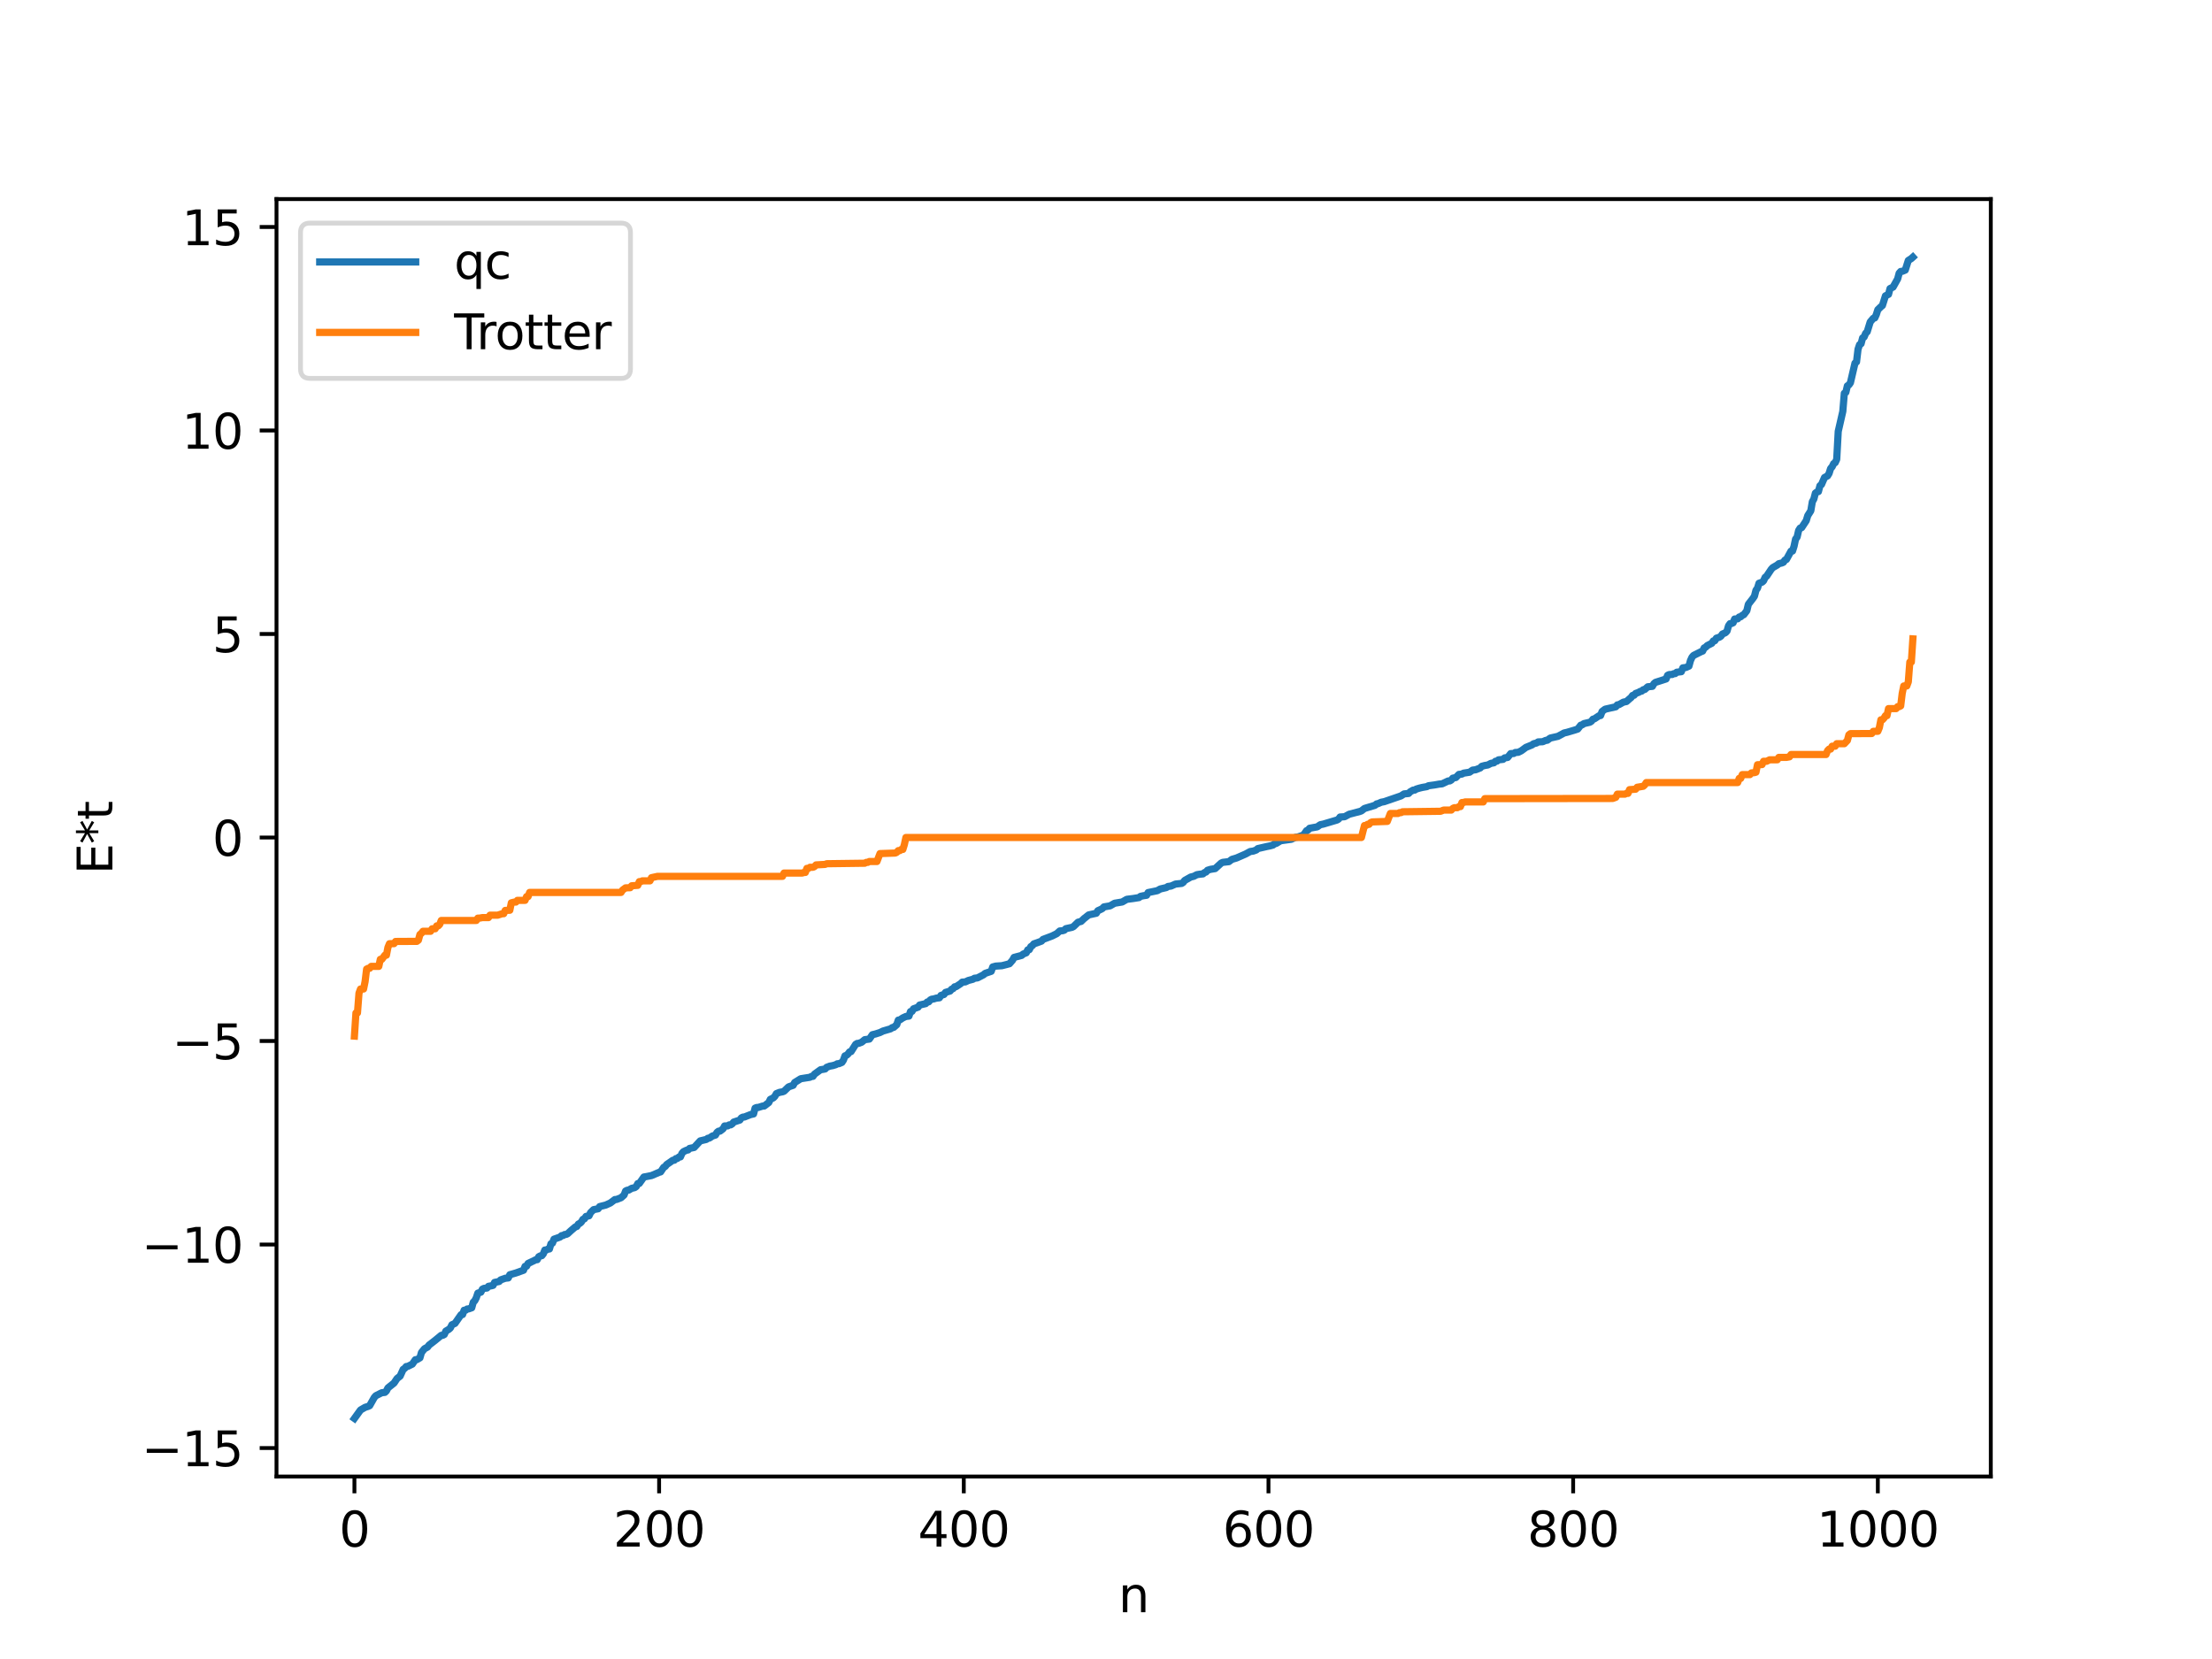 <?xml version="1.0" encoding="utf-8" standalone="no"?>
<!DOCTYPE svg PUBLIC "-//W3C//DTD SVG 1.1//EN"
  "http://www.w3.org/Graphics/SVG/1.1/DTD/svg11.dtd">
<svg xmlns:xlink="http://www.w3.org/1999/xlink" width="460.8pt" height="345.6pt" viewBox="0 0 460.8 345.6" xmlns="http://www.w3.org/2000/svg" version="1.1">
 <defs>
  <style type="text/css">*{stroke-linejoin: round; stroke-linecap: butt}</style>
 </defs>
 <g id="figure_1">
  <g id="patch_1">
   <path d="M 0 345.6 
L 460.8 345.6 
L 460.8 0 
L 0 0 
z
" style="fill: #ffffff"/>
  </g>
  <g id="axes_1">
   <g id="patch_2">
    <path d="M 57.6 307.584 
L 414.72 307.584 
L 414.72 41.472 
L 57.6 41.472 
z
" style="fill: #ffffff"/>
   </g>
   <g id="matplotlib.axis_1">
    <g id="xtick_1">
     <g id="line2d_1">
      <defs>
       <path id="m338ce7683d" d="M 0 0 
L 0 3.5 
" style="stroke: #000000; stroke-width: 0.8"/>
      </defs>
      <g>
       <use xlink:href="#m338ce7683d" x="73.833" y="307.584" style="stroke: #000000; stroke-width: 0.8"/>
      </g>
     </g>
     <g id="text_1">
      <!-- 0 -->
      <g transform="translate(70.651 322.182) scale(0.1 -0.1)">
       <defs>
        <path id="DejaVuSans-30" d="M 2034 4250 
Q 1547 4250 1301 3770 
Q 1056 3291 1056 2328 
Q 1056 1369 1301 889 
Q 1547 409 2034 409 
Q 2525 409 2770 889 
Q 3016 1369 3016 2328 
Q 3016 3291 2770 3770 
Q 2525 4250 2034 4250 
z
M 2034 4750 
Q 2819 4750 3233 4129 
Q 3647 3509 3647 2328 
Q 3647 1150 3233 529 
Q 2819 -91 2034 -91 
Q 1250 -91 836 529 
Q 422 1150 422 2328 
Q 422 3509 836 4129 
Q 1250 4750 2034 4750 
z
" transform="scale(0.016)"/>
       </defs>
       <use xlink:href="#DejaVuSans-30"/>
      </g>
     </g>
    </g>
    <g id="xtick_2">
     <g id="line2d_2">
      <g>
       <use xlink:href="#m338ce7683d" x="137.304" y="307.584" style="stroke: #000000; stroke-width: 0.8"/>
      </g>
     </g>
     <g id="text_2">
      <!-- 200 -->
      <g transform="translate(127.76 322.182) scale(0.1 -0.1)">
       <defs>
        <path id="DejaVuSans-32" d="M 1228 531 
L 3431 531 
L 3431 0 
L 469 0 
L 469 531 
Q 828 903 1448 1529 
Q 2069 2156 2228 2338 
Q 2531 2678 2651 2914 
Q 2772 3150 2772 3378 
Q 2772 3750 2511 3984 
Q 2250 4219 1831 4219 
Q 1534 4219 1204 4116 
Q 875 4013 500 3803 
L 500 4441 
Q 881 4594 1212 4672 
Q 1544 4750 1819 4750 
Q 2544 4750 2975 4387 
Q 3406 4025 3406 3419 
Q 3406 3131 3298 2873 
Q 3191 2616 2906 2266 
Q 2828 2175 2409 1742 
Q 1991 1309 1228 531 
z
" transform="scale(0.016)"/>
       </defs>
       <use xlink:href="#DejaVuSans-32"/>
       <use xlink:href="#DejaVuSans-30" x="63.623"/>
       <use xlink:href="#DejaVuSans-30" x="127.246"/>
      </g>
     </g>
    </g>
    <g id="xtick_3">
     <g id="line2d_3">
      <g>
       <use xlink:href="#m338ce7683d" x="200.775" y="307.584" style="stroke: #000000; stroke-width: 0.8"/>
      </g>
     </g>
     <g id="text_3">
      <!-- 400 -->
      <g transform="translate(191.231 322.182) scale(0.1 -0.1)">
       <defs>
        <path id="DejaVuSans-34" d="M 2419 4116 
L 825 1625 
L 2419 1625 
L 2419 4116 
z
M 2253 4666 
L 3047 4666 
L 3047 1625 
L 3713 1625 
L 3713 1100 
L 3047 1100 
L 3047 0 
L 2419 0 
L 2419 1100 
L 313 1100 
L 313 1709 
L 2253 4666 
z
" transform="scale(0.016)"/>
       </defs>
       <use xlink:href="#DejaVuSans-34"/>
       <use xlink:href="#DejaVuSans-30" x="63.623"/>
       <use xlink:href="#DejaVuSans-30" x="127.246"/>
      </g>
     </g>
    </g>
    <g id="xtick_4">
     <g id="line2d_4">
      <g>
       <use xlink:href="#m338ce7683d" x="264.246" y="307.584" style="stroke: #000000; stroke-width: 0.8"/>
      </g>
     </g>
     <g id="text_4">
      <!-- 600 -->
      <g transform="translate(254.702 322.182) scale(0.1 -0.1)">
       <defs>
        <path id="DejaVuSans-36" d="M 2113 2584 
Q 1688 2584 1439 2293 
Q 1191 2003 1191 1497 
Q 1191 994 1439 701 
Q 1688 409 2113 409 
Q 2538 409 2786 701 
Q 3034 994 3034 1497 
Q 3034 2003 2786 2293 
Q 2538 2584 2113 2584 
z
M 3366 4563 
L 3366 3988 
Q 3128 4100 2886 4159 
Q 2644 4219 2406 4219 
Q 1781 4219 1451 3797 
Q 1122 3375 1075 2522 
Q 1259 2794 1537 2939 
Q 1816 3084 2150 3084 
Q 2853 3084 3261 2657 
Q 3669 2231 3669 1497 
Q 3669 778 3244 343 
Q 2819 -91 2113 -91 
Q 1303 -91 875 529 
Q 447 1150 447 2328 
Q 447 3434 972 4092 
Q 1497 4750 2381 4750 
Q 2619 4750 2861 4703 
Q 3103 4656 3366 4563 
z
" transform="scale(0.016)"/>
       </defs>
       <use xlink:href="#DejaVuSans-36"/>
       <use xlink:href="#DejaVuSans-30" x="63.623"/>
       <use xlink:href="#DejaVuSans-30" x="127.246"/>
      </g>
     </g>
    </g>
    <g id="xtick_5">
     <g id="line2d_5">
      <g>
       <use xlink:href="#m338ce7683d" x="327.717" y="307.584" style="stroke: #000000; stroke-width: 0.8"/>
      </g>
     </g>
     <g id="text_5">
      <!-- 800 -->
      <g transform="translate(318.173 322.182) scale(0.1 -0.1)">
       <defs>
        <path id="DejaVuSans-38" d="M 2034 2216 
Q 1584 2216 1326 1975 
Q 1069 1734 1069 1313 
Q 1069 891 1326 650 
Q 1584 409 2034 409 
Q 2484 409 2743 651 
Q 3003 894 3003 1313 
Q 3003 1734 2745 1975 
Q 2488 2216 2034 2216 
z
M 1403 2484 
Q 997 2584 770 2862 
Q 544 3141 544 3541 
Q 544 4100 942 4425 
Q 1341 4750 2034 4750 
Q 2731 4750 3128 4425 
Q 3525 4100 3525 3541 
Q 3525 3141 3298 2862 
Q 3072 2584 2669 2484 
Q 3125 2378 3379 2068 
Q 3634 1759 3634 1313 
Q 3634 634 3220 271 
Q 2806 -91 2034 -91 
Q 1263 -91 848 271 
Q 434 634 434 1313 
Q 434 1759 690 2068 
Q 947 2378 1403 2484 
z
M 1172 3481 
Q 1172 3119 1398 2916 
Q 1625 2713 2034 2713 
Q 2441 2713 2670 2916 
Q 2900 3119 2900 3481 
Q 2900 3844 2670 4047 
Q 2441 4250 2034 4250 
Q 1625 4250 1398 4047 
Q 1172 3844 1172 3481 
z
" transform="scale(0.016)"/>
       </defs>
       <use xlink:href="#DejaVuSans-38"/>
       <use xlink:href="#DejaVuSans-30" x="63.623"/>
       <use xlink:href="#DejaVuSans-30" x="127.246"/>
      </g>
     </g>
    </g>
    <g id="xtick_6">
     <g id="line2d_6">
      <g>
       <use xlink:href="#m338ce7683d" x="391.188" y="307.584" style="stroke: #000000; stroke-width: 0.8"/>
      </g>
     </g>
     <g id="text_6">
      <!-- 1000 -->
      <g transform="translate(378.463 322.182) scale(0.1 -0.1)">
       <defs>
        <path id="DejaVuSans-31" d="M 794 531 
L 1825 531 
L 1825 4091 
L 703 3866 
L 703 4441 
L 1819 4666 
L 2450 4666 
L 2450 531 
L 3481 531 
L 3481 0 
L 794 0 
L 794 531 
z
" transform="scale(0.016)"/>
       </defs>
       <use xlink:href="#DejaVuSans-31"/>
       <use xlink:href="#DejaVuSans-30" x="63.623"/>
       <use xlink:href="#DejaVuSans-30" x="127.246"/>
       <use xlink:href="#DejaVuSans-30" x="190.869"/>
      </g>
     </g>
    </g>
    <g id="text_7">
     <!-- n -->
     <g transform="translate(232.991 335.861) scale(0.1 -0.1)">
      <defs>
       <path id="DejaVuSans-6e" d="M 3513 2113 
L 3513 0 
L 2938 0 
L 2938 2094 
Q 2938 2591 2744 2837 
Q 2550 3084 2163 3084 
Q 1697 3084 1428 2787 
Q 1159 2491 1159 1978 
L 1159 0 
L 581 0 
L 581 3500 
L 1159 3500 
L 1159 2956 
Q 1366 3272 1645 3428 
Q 1925 3584 2291 3584 
Q 2894 3584 3203 3211 
Q 3513 2838 3513 2113 
z
" transform="scale(0.016)"/>
      </defs>
      <use xlink:href="#DejaVuSans-6e"/>
     </g>
    </g>
   </g>
   <g id="matplotlib.axis_2">
    <g id="ytick_1">
     <g id="line2d_7">
      <defs>
       <path id="m2d8c3ec52f" d="M 0 0 
L -3.5 0 
" style="stroke: #000000; stroke-width: 0.8"/>
      </defs>
      <g>
       <use xlink:href="#m2d8c3ec52f" x="57.6" y="301.647" style="stroke: #000000; stroke-width: 0.8"/>
      </g>
     </g>
     <g id="text_8">
      <!-- −15 -->
      <g transform="translate(29.495 305.446) scale(0.1 -0.1)">
       <defs>
        <path id="DejaVuSans-2212" d="M 678 2272 
L 4684 2272 
L 4684 1741 
L 678 1741 
L 678 2272 
z
" transform="scale(0.016)"/>
        <path id="DejaVuSans-35" d="M 691 4666 
L 3169 4666 
L 3169 4134 
L 1269 4134 
L 1269 2991 
Q 1406 3038 1543 3061 
Q 1681 3084 1819 3084 
Q 2600 3084 3056 2656 
Q 3513 2228 3513 1497 
Q 3513 744 3044 326 
Q 2575 -91 1722 -91 
Q 1428 -91 1123 -41 
Q 819 9 494 109 
L 494 744 
Q 775 591 1075 516 
Q 1375 441 1709 441 
Q 2250 441 2565 725 
Q 2881 1009 2881 1497 
Q 2881 1984 2565 2268 
Q 2250 2553 1709 2553 
Q 1456 2553 1204 2497 
Q 953 2441 691 2322 
L 691 4666 
z
" transform="scale(0.016)"/>
       </defs>
       <use xlink:href="#DejaVuSans-2212"/>
       <use xlink:href="#DejaVuSans-31" x="83.789"/>
       <use xlink:href="#DejaVuSans-35" x="147.412"/>
      </g>
     </g>
    </g>
    <g id="ytick_2">
     <g id="line2d_8">
      <g>
       <use xlink:href="#m2d8c3ec52f" x="57.6" y="259.253" style="stroke: #000000; stroke-width: 0.8"/>
      </g>
     </g>
     <g id="text_9">
      <!-- −10 -->
      <g transform="translate(29.495 263.052) scale(0.1 -0.1)">
       <use xlink:href="#DejaVuSans-2212"/>
       <use xlink:href="#DejaVuSans-31" x="83.789"/>
       <use xlink:href="#DejaVuSans-30" x="147.412"/>
      </g>
     </g>
    </g>
    <g id="ytick_3">
     <g id="line2d_9">
      <g>
       <use xlink:href="#m2d8c3ec52f" x="57.6" y="216.859" style="stroke: #000000; stroke-width: 0.8"/>
      </g>
     </g>
     <g id="text_10">
      <!-- −5 -->
      <g transform="translate(35.858 220.658) scale(0.1 -0.1)">
       <use xlink:href="#DejaVuSans-2212"/>
       <use xlink:href="#DejaVuSans-35" x="83.789"/>
      </g>
     </g>
    </g>
    <g id="ytick_4">
     <g id="line2d_10">
      <g>
       <use xlink:href="#m2d8c3ec52f" x="57.6" y="174.466" style="stroke: #000000; stroke-width: 0.8"/>
      </g>
     </g>
     <g id="text_11">
      <!-- 0 -->
      <g transform="translate(44.237 178.265) scale(0.1 -0.1)">
       <use xlink:href="#DejaVuSans-30"/>
      </g>
     </g>
    </g>
    <g id="ytick_5">
     <g id="line2d_11">
      <g>
       <use xlink:href="#m2d8c3ec52f" x="57.6" y="132.072" style="stroke: #000000; stroke-width: 0.8"/>
      </g>
     </g>
     <g id="text_12">
      <!-- 5 -->
      <g transform="translate(44.237 135.871) scale(0.1 -0.1)">
       <use xlink:href="#DejaVuSans-35"/>
      </g>
     </g>
    </g>
    <g id="ytick_6">
     <g id="line2d_12">
      <g>
       <use xlink:href="#m2d8c3ec52f" x="57.6" y="89.678" style="stroke: #000000; stroke-width: 0.8"/>
      </g>
     </g>
     <g id="text_13">
      <!-- 10 -->
      <g transform="translate(37.875 93.477) scale(0.1 -0.1)">
       <use xlink:href="#DejaVuSans-31"/>
       <use xlink:href="#DejaVuSans-30" x="63.623"/>
      </g>
     </g>
    </g>
    <g id="ytick_7">
     <g id="line2d_13">
      <g>
       <use xlink:href="#m2d8c3ec52f" x="57.6" y="47.284" style="stroke: #000000; stroke-width: 0.8"/>
      </g>
     </g>
     <g id="text_14">
      <!-- 15 -->
      <g transform="translate(37.875 51.084) scale(0.1 -0.1)">
       <use xlink:href="#DejaVuSans-31"/>
       <use xlink:href="#DejaVuSans-35" x="63.623"/>
      </g>
     </g>
    </g>
    <g id="text_15">
     <!-- E*t -->
     <g transform="translate(23.416 182.148) rotate(-90) scale(0.1 -0.1)">
      <defs>
       <path id="DejaVuSans-45" d="M 628 4666 
L 3578 4666 
L 3578 4134 
L 1259 4134 
L 1259 2753 
L 3481 2753 
L 3481 2222 
L 1259 2222 
L 1259 531 
L 3634 531 
L 3634 0 
L 628 0 
L 628 4666 
z
" transform="scale(0.016)"/>
       <path id="DejaVuSans-2a" d="M 3009 3897 
L 1888 3291 
L 3009 2681 
L 2828 2375 
L 1778 3009 
L 1778 1831 
L 1422 1831 
L 1422 3009 
L 372 2375 
L 191 2681 
L 1313 3291 
L 191 3897 
L 372 4206 
L 1422 3572 
L 1422 4750 
L 1778 4750 
L 1778 3572 
L 2828 4206 
L 3009 3897 
z
" transform="scale(0.016)"/>
       <path id="DejaVuSans-74" d="M 1172 4494 
L 1172 3500 
L 2356 3500 
L 2356 3053 
L 1172 3053 
L 1172 1153 
Q 1172 725 1289 603 
Q 1406 481 1766 481 
L 2356 481 
L 2356 0 
L 1766 0 
Q 1100 0 847 248 
Q 594 497 594 1153 
L 594 3053 
L 172 3053 
L 172 3500 
L 594 3500 
L 594 4494 
L 1172 4494 
z
" transform="scale(0.016)"/>
      </defs>
      <use xlink:href="#DejaVuSans-45"/>
      <use xlink:href="#DejaVuSans-2a" x="63.184"/>
      <use xlink:href="#DejaVuSans-74" x="113.184"/>
     </g>
    </g>
   </g>
   <g id="line2d_14">
    <path d="M 73.833 295.488 
L 75.102 293.728 
L 76.054 293.175 
L 76.689 292.975 
L 77.006 292.825 
L 77.958 291.143 
L 78.276 290.766 
L 79.228 290.282 
L 79.545 290.129 
L 80.18 290.058 
L 80.497 289.757 
L 80.815 289.13 
L 82.084 288.112 
L 82.719 287.163 
L 83.353 286.668 
L 83.988 285.262 
L 84.305 285.057 
L 84.623 284.674 
L 84.94 284.642 
L 85.892 284.172 
L 86.527 283.252 
L 86.844 283.23 
L 87.479 282.864 
L 87.796 281.747 
L 88.431 280.965 
L 89.066 280.626 
L 89.383 280.2 
L 90.018 279.714 
L 90.653 279.22 
L 91.922 278.174 
L 92.239 278.169 
L 92.557 278 
L 92.874 277.298 
L 93.509 276.917 
L 93.826 276.628 
L 94.143 275.976 
L 94.778 275.693 
L 96.048 273.874 
L 96.365 273.845 
L 96.682 272.945 
L 97 272.94 
L 97.317 272.695 
L 97.634 272.66 
L 98.269 272.439 
L 98.586 271.289 
L 98.904 270.965 
L 99.221 270.353 
L 99.539 269.385 
L 100.173 269.184 
L 100.491 268.558 
L 100.808 268.393 
L 101.443 268.317 
L 101.76 267.963 
L 102.395 267.846 
L 102.712 267.762 
L 103.029 267.152 
L 103.981 266.958 
L 104.299 266.625 
L 105.251 266.284 
L 105.886 266.214 
L 106.203 265.549 
L 107.472 265.183 
L 109.059 264.615 
L 109.377 263.805 
L 109.694 263.776 
L 110.011 263.196 
L 111.281 262.599 
L 111.598 262.427 
L 111.915 262.413 
L 112.233 261.802 
L 112.55 261.625 
L 112.867 261.585 
L 113.185 261.192 
L 113.502 260.404 
L 113.82 260.396 
L 114.137 260.204 
L 114.454 260.184 
L 114.772 259.105 
L 115.089 258.964 
L 115.406 258.143 
L 116.676 257.699 
L 116.993 257.403 
L 117.31 257.372 
L 117.628 257.171 
L 117.945 257.154 
L 118.262 256.991 
L 118.897 256.401 
L 119.849 255.584 
L 120.167 255.495 
L 120.484 254.994 
L 120.801 254.839 
L 121.119 254.549 
L 121.436 254.004 
L 121.753 253.904 
L 122.071 253.404 
L 122.705 253.272 
L 123.023 252.613 
L 123.658 251.99 
L 124.61 251.808 
L 124.927 251.351 
L 126.196 251.032 
L 127.148 250.599 
L 128.1 249.885 
L 128.418 249.878 
L 129.37 249.512 
L 130.005 248.942 
L 130.322 248.116 
L 130.639 247.951 
L 130.957 247.923 
L 131.591 247.552 
L 132.226 247.404 
L 132.543 247.171 
L 132.861 246.563 
L 133.178 246.535 
L 134.13 245.194 
L 135.717 244.892 
L 137.304 244.214 
L 137.621 244.125 
L 138.256 243.18 
L 138.573 243.004 
L 138.891 242.589 
L 139.525 242.157 
L 140.16 241.709 
L 140.477 241.691 
L 140.795 241.361 
L 141.112 241.321 
L 141.429 241.033 
L 141.747 241.002 
L 142.064 240.269 
L 142.381 239.913 
L 143.016 239.611 
L 143.334 239.558 
L 143.651 239.236 
L 144.603 239.038 
L 145.872 237.668 
L 147.142 237.365 
L 147.459 237.128 
L 147.777 237.08 
L 148.411 236.652 
L 149.046 236.454 
L 149.363 235.896 
L 149.681 235.654 
L 149.998 235.628 
L 150.633 235.146 
L 150.95 234.556 
L 151.585 234.545 
L 151.902 234.335 
L 152.22 234.325 
L 152.537 234.114 
L 152.854 233.74 
L 154.124 233.329 
L 154.441 232.881 
L 154.758 232.711 
L 155.076 232.692 
L 156.345 232.192 
L 156.98 232.052 
L 157.297 230.848 
L 157.615 230.714 
L 157.932 230.711 
L 158.884 230.411 
L 159.201 230.406 
L 160.153 229.678 
L 160.471 229.019 
L 161.105 228.703 
L 161.423 228.374 
L 161.74 227.818 
L 162.375 227.561 
L 163.01 227.444 
L 163.327 227.33 
L 164.279 226.412 
L 165.231 226.088 
L 165.548 225.503 
L 166.818 224.716 
L 168.722 224.417 
L 169.039 224.235 
L 169.357 224.225 
L 169.674 223.762 
L 170.943 222.844 
L 171.578 222.744 
L 171.896 222.681 
L 172.213 222.34 
L 172.848 222.1 
L 173.482 221.985 
L 174.117 221.791 
L 174.434 221.601 
L 174.752 221.591 
L 175.386 221.322 
L 175.704 220.838 
L 176.021 219.954 
L 176.339 219.842 
L 176.656 219.562 
L 176.973 219.133 
L 177.291 219.064 
L 178.243 217.568 
L 178.56 217.37 
L 178.877 217.349 
L 179.512 217.107 
L 180.147 216.583 
L 181.099 216.457 
L 181.734 215.548 
L 182.368 215.398 
L 183.32 215.092 
L 183.955 214.781 
L 185.542 214.316 
L 185.859 214.074 
L 186.177 214.019 
L 186.811 213.46 
L 187.129 212.513 
L 187.446 212.466 
L 188.081 212.042 
L 188.715 211.749 
L 189.35 211.669 
L 189.667 210.731 
L 189.985 210.694 
L 190.302 210.152 
L 191.254 209.814 
L 191.572 209.368 
L 192.841 209.074 
L 193.158 208.743 
L 193.476 208.695 
L 193.793 208.308 
L 194.11 208.141 
L 194.428 208.117 
L 195.062 207.928 
L 195.697 207.86 
L 196.015 207.367 
L 196.649 207.169 
L 196.967 206.735 
L 197.919 206.451 
L 198.236 206.074 
L 198.553 205.944 
L 198.871 205.569 
L 199.188 205.525 
L 200.14 204.897 
L 200.458 204.591 
L 201.092 204.552 
L 201.727 204.249 
L 202.679 203.997 
L 202.996 203.789 
L 203.631 203.713 
L 204.9 203.057 
L 205.218 202.774 
L 206.487 202.343 
L 206.805 201.43 
L 207.439 201.257 
L 208.709 201.174 
L 209.661 200.933 
L 210.296 200.758 
L 210.93 200.026 
L 211.248 199.444 
L 212.834 199.026 
L 213.152 198.742 
L 213.786 198.489 
L 214.104 197.872 
L 214.421 197.832 
L 214.739 197.2 
L 215.056 196.993 
L 215.373 196.621 
L 216.008 196.408 
L 216.96 196.056 
L 217.277 195.696 
L 219.181 194.979 
L 220.134 194.504 
L 220.768 193.94 
L 221.403 193.873 
L 221.72 193.769 
L 222.038 193.459 
L 223.307 193.183 
L 223.624 193.028 
L 224.577 192.111 
L 225.211 191.948 
L 225.846 191.342 
L 226.798 190.593 
L 228.385 190.244 
L 228.702 189.718 
L 229.337 189.433 
L 229.654 189.257 
L 229.972 188.922 
L 231.241 188.708 
L 232.193 188.162 
L 233.78 187.897 
L 234.732 187.344 
L 236.001 187.186 
L 237.271 186.985 
L 237.588 186.728 
L 238.223 186.591 
L 238.858 186.497 
L 239.175 185.938 
L 241.079 185.546 
L 241.714 185.188 
L 242.983 184.895 
L 243.3 184.67 
L 243.935 184.582 
L 244.887 184.163 
L 246.157 184.031 
L 246.474 183.835 
L 246.791 183.416 
L 248.061 182.699 
L 248.696 182.544 
L 249.33 182.212 
L 249.965 182.112 
L 250.6 182.048 
L 250.917 181.77 
L 251.234 181.663 
L 251.552 181.292 
L 252.186 181.096 
L 253.139 180.945 
L 254.408 179.787 
L 254.725 179.642 
L 255.995 179.497 
L 256.629 179.022 
L 257.581 178.74 
L 259.486 177.908 
L 260.438 177.387 
L 261.072 177.298 
L 261.707 177.069 
L 262.024 176.776 
L 263.929 176.338 
L 264.563 176.213 
L 265.198 176.038 
L 265.515 175.763 
L 265.833 175.716 
L 266.785 175.141 
L 269.006 174.834 
L 269.958 174.4 
L 270.276 174.39 
L 271.545 173.962 
L 272.18 173.047 
L 272.497 172.909 
L 272.815 172.543 
L 273.449 172.424 
L 274.401 172.251 
L 275.036 171.803 
L 275.671 171.672 
L 278.527 170.823 
L 278.844 170.633 
L 279.162 170.201 
L 280.114 170.136 
L 281.066 169.62 
L 283.287 169.038 
L 283.605 168.926 
L 284.239 168.423 
L 286.461 167.748 
L 286.778 167.469 
L 287.096 167.405 
L 287.73 167.119 
L 288.365 166.999 
L 291.856 165.798 
L 292.491 165.386 
L 293.443 165.291 
L 293.76 164.952 
L 294.395 164.591 
L 294.712 164.589 
L 295.029 164.382 
L 295.664 164.189 
L 296.299 164.033 
L 297.251 163.869 
L 297.568 163.686 
L 298.838 163.514 
L 299.79 163.344 
L 300.424 163.284 
L 301.694 162.683 
L 302.011 162.68 
L 302.329 162.501 
L 302.646 162.107 
L 303.281 161.974 
L 303.915 161.325 
L 304.55 161.257 
L 304.867 161.065 
L 306.137 160.866 
L 306.772 160.428 
L 307.406 160.355 
L 308.358 159.981 
L 308.676 159.636 
L 309.31 159.465 
L 309.945 159.359 
L 310.58 159.024 
L 311.215 158.903 
L 311.532 158.586 
L 311.849 158.558 
L 312.167 158.291 
L 313.119 158.185 
L 313.436 157.885 
L 314.071 157.789 
L 314.705 156.991 
L 315.34 156.962 
L 315.658 156.758 
L 316.292 156.715 
L 316.927 156.398 
L 317.879 155.693 
L 319.148 155.178 
L 319.466 154.935 
L 320.1 154.779 
L 320.418 154.555 
L 321.37 154.515 
L 322.005 154.239 
L 322.322 154.207 
L 322.957 153.751 
L 324.543 153.393 
L 325.496 152.882 
L 325.813 152.698 
L 326.448 152.553 
L 328.034 152.084 
L 328.669 151.876 
L 329.304 151.069 
L 329.621 150.989 
L 329.939 150.745 
L 331.208 150.451 
L 331.525 150.239 
L 331.843 149.822 
L 332.16 149.74 
L 333.112 149.101 
L 333.429 149.06 
L 333.747 148.209 
L 334.381 147.735 
L 336.603 147.237 
L 336.92 146.842 
L 337.238 146.799 
L 338.19 146.267 
L 338.824 146.14 
L 339.459 145.576 
L 339.777 145.319 
L 340.094 144.875 
L 340.411 144.832 
L 340.729 144.459 
L 341.363 144.231 
L 341.681 144.03 
L 341.998 143.971 
L 342.315 143.684 
L 342.633 143.631 
L 343.267 143.069 
L 344.22 142.978 
L 344.537 142.425 
L 344.854 142.151 
L 345.806 141.851 
L 347.076 141.437 
L 347.393 140.682 
L 347.71 140.524 
L 348.345 140.506 
L 348.662 140.338 
L 348.98 140.318 
L 349.297 140.038 
L 350.249 139.925 
L 350.567 139.127 
L 351.201 139.05 
L 351.836 138.771 
L 352.153 137.611 
L 352.471 136.922 
L 352.788 136.547 
L 354.375 135.753 
L 354.692 135.635 
L 355.01 134.976 
L 355.327 134.824 
L 355.644 134.491 
L 356.596 134.008 
L 356.914 133.516 
L 357.231 133.472 
L 357.548 132.948 
L 358.183 132.74 
L 358.5 132.531 
L 358.818 132.081 
L 359.453 131.8 
L 359.77 131.46 
L 360.087 130.359 
L 360.405 129.917 
L 360.722 129.889 
L 361.039 129.731 
L 361.357 128.952 
L 361.991 128.911 
L 362.309 128.533 
L 362.626 128.482 
L 362.943 128.186 
L 363.261 128.053 
L 363.896 127.228 
L 364.213 125.888 
L 365.165 124.662 
L 365.482 124.197 
L 365.8 122.96 
L 366.117 122.533 
L 366.434 121.5 
L 367.069 121.282 
L 367.386 120.993 
L 367.704 120.273 
L 368.021 120.031 
L 368.973 118.605 
L 369.291 118.251 
L 370.243 117.701 
L 370.56 117.429 
L 371.195 117.275 
L 371.512 117.136 
L 371.829 116.683 
L 372.147 116.542 
L 373.099 114.806 
L 373.416 114.788 
L 373.734 113.788 
L 374.051 112.299 
L 374.368 111.893 
L 374.686 110.506 
L 375.003 110.011 
L 375.32 109.914 
L 376.272 108.465 
L 376.59 107.41 
L 377.224 106.413 
L 377.542 104.515 
L 377.859 103.954 
L 378.177 102.726 
L 378.494 102.485 
L 378.811 102.408 
L 379.129 101.18 
L 379.446 100.939 
L 380.081 99.475 
L 380.715 99.137 
L 381.033 98.609 
L 381.35 97.591 
L 381.667 97.241 
L 381.985 96.58 
L 382.302 96.382 
L 382.62 95.696 
L 382.937 89.863 
L 383.889 85.707 
L 384.206 81.929 
L 384.524 81.731 
L 384.841 80.383 
L 385.158 80.185 
L 385.476 79.735 
L 386.428 75.645 
L 386.745 75.402 
L 387.062 72.749 
L 387.38 71.8 
L 387.697 71.602 
L 388.015 70.394 
L 388.332 70.196 
L 388.649 69.432 
L 388.967 69.123 
L 389.601 67.066 
L 390.236 66.312 
L 390.553 66.227 
L 390.871 65.523 
L 391.188 64.524 
L 391.823 63.903 
L 392.14 63.641 
L 392.775 61.629 
L 393.41 61.319 
L 393.727 60.113 
L 394.362 59.804 
L 395.314 58.098 
L 395.631 56.908 
L 395.948 56.552 
L 396.266 56.527 
L 396.9 56.263 
L 397.535 54.265 
L 398.17 53.857 
L 398.487 53.568 
L 398.487 53.568 
" clip-path="url(#p17e00a48d7)" style="fill: none; stroke: #1f77b4; stroke-width: 1.5; stroke-linecap: square"/>
   </g>
   <g id="line2d_15">
    <path d="M 73.833 215.842 
L 74.15 211.014 
L 74.467 211.014 
L 74.785 206.887 
L 75.102 206.029 
L 75.737 206.029 
L 76.054 204.485 
L 76.372 201.878 
L 76.689 201.718 
L 77.006 201.718 
L 77.324 201.315 
L 78.91 201.315 
L 79.228 199.844 
L 79.545 199.844 
L 80.18 198.983 
L 80.497 198.983 
L 80.815 197.357 
L 81.132 196.591 
L 82.084 196.578 
L 82.401 196.125 
L 86.844 196.099 
L 87.162 195.851 
L 87.479 194.673 
L 87.796 194.413 
L 88.114 194.005 
L 89.7 194.005 
L 90.018 193.483 
L 90.653 193.483 
L 90.97 192.878 
L 91.287 192.878 
L 91.605 192.562 
L 91.922 191.751 
L 99.221 191.751 
L 99.539 191.268 
L 99.856 191.268 
L 100.491 191.153 
L 101.76 191.153 
L 102.077 190.652 
L 103.664 190.652 
L 104.616 190.344 
L 104.934 190.344 
L 105.251 189.657 
L 106.203 189.622 
L 106.52 188.071 
L 107.155 187.918 
L 107.472 187.918 
L 107.79 187.561 
L 109.377 187.561 
L 109.694 186.777 
L 110.011 186.777 
L 110.329 185.911 
L 129.37 185.911 
L 129.687 185.419 
L 130.322 184.956 
L 131.274 184.927 
L 131.591 184.524 
L 132.861 184.433 
L 133.178 183.658 
L 133.496 183.658 
L 133.813 183.495 
L 135.4 183.495 
L 135.717 182.835 
L 136.986 182.559 
L 163.01 182.559 
L 163.327 181.873 
L 167.135 181.873 
L 167.453 181.748 
L 167.77 181.748 
L 168.087 180.899 
L 168.405 180.899 
L 168.722 180.673 
L 169.357 180.673 
L 169.674 180.526 
L 169.991 180.176 
L 171.896 180.07 
L 172.213 179.929 
L 180.147 179.825 
L 180.464 179.644 
L 180.781 179.644 
L 181.099 179.467 
L 182.686 179.467 
L 183.32 177.818 
L 186.494 177.707 
L 186.811 177.563 
L 187.129 177.2 
L 187.446 177.2 
L 187.763 176.954 
L 188.081 176.954 
L 188.398 175.928 
L 188.715 174.466 
L 283.605 174.466 
L 284.239 171.977 
L 284.557 171.977 
L 284.874 171.731 
L 285.191 171.731 
L 285.509 171.368 
L 285.826 171.224 
L 289 171.113 
L 289.634 169.464 
L 291.221 169.464 
L 291.539 169.287 
L 291.856 169.287 
L 292.173 169.106 
L 300.107 169.002 
L 300.742 168.755 
L 302.329 168.755 
L 302.646 168.405 
L 302.963 168.259 
L 303.598 168.259 
L 303.915 168.032 
L 304.233 168.032 
L 304.55 167.183 
L 304.867 167.183 
L 305.185 167.058 
L 308.993 167.058 
L 309.31 166.372 
L 335.968 166.335 
L 336.603 166.096 
L 336.92 165.436 
L 338.507 165.436 
L 338.824 165.273 
L 339.142 165.273 
L 339.459 164.498 
L 340.729 164.407 
L 341.046 164.004 
L 342.315 163.795 
L 342.633 163.512 
L 342.95 163.02 
L 361.991 163.02 
L 362.309 162.154 
L 362.626 162.154 
L 362.943 161.37 
L 364.53 161.37 
L 364.848 161.013 
L 365.482 160.952 
L 365.8 160.86 
L 366.117 159.309 
L 367.069 159.274 
L 367.386 158.587 
L 368.021 158.587 
L 368.656 158.279 
L 370.243 158.279 
L 370.56 157.778 
L 372.147 157.778 
L 372.781 157.663 
L 373.099 157.18 
L 380.398 157.18 
L 380.715 156.369 
L 381.033 156.053 
L 381.35 156.053 
L 381.667 155.448 
L 382.302 155.448 
L 382.62 154.926 
L 384.206 154.926 
L 384.841 154.258 
L 385.158 153.08 
L 385.476 152.832 
L 389.919 152.806 
L 390.236 152.353 
L 391.188 152.34 
L 391.505 151.574 
L 391.823 149.948 
L 392.14 149.948 
L 392.458 149.619 
L 392.775 149.087 
L 393.092 149.087 
L 393.41 147.616 
L 394.996 147.616 
L 395.314 147.213 
L 395.631 147.213 
L 395.948 147.053 
L 396.266 144.446 
L 396.583 142.902 
L 397.218 142.902 
L 397.535 142.044 
L 397.853 137.917 
L 398.17 137.917 
L 398.487 133.089 
L 398.487 133.089 
" clip-path="url(#p17e00a48d7)" style="fill: none; stroke: #ff7f0e; stroke-width: 1.5; stroke-linecap: square"/>
   </g>
   <g id="patch_3">
    <path d="M 57.6 307.584 
L 57.6 41.472 
" style="fill: none; stroke: #000000; stroke-width: 0.8; stroke-linejoin: miter; stroke-linecap: square"/>
   </g>
   <g id="patch_4">
    <path d="M 414.72 307.584 
L 414.72 41.472 
" style="fill: none; stroke: #000000; stroke-width: 0.8; stroke-linejoin: miter; stroke-linecap: square"/>
   </g>
   <g id="patch_5">
    <path d="M 57.6 307.584 
L 414.72 307.584 
" style="fill: none; stroke: #000000; stroke-width: 0.8; stroke-linejoin: miter; stroke-linecap: square"/>
   </g>
   <g id="patch_6">
    <path d="M 57.6 41.472 
L 414.72 41.472 
" style="fill: none; stroke: #000000; stroke-width: 0.8; stroke-linejoin: miter; stroke-linecap: square"/>
   </g>
   <g id="legend_1">
    <g id="patch_7">
     <path d="M 64.6 78.828 
L 129.342 78.828 
Q 131.342 78.828 131.342 76.828 
L 131.342 48.472 
Q 131.342 46.472 129.342 46.472 
L 64.6 46.472 
Q 62.6 46.472 62.6 48.472 
L 62.6 76.828 
Q 62.6 78.828 64.6 78.828 
z
" style="fill: #ffffff; opacity: 0.8; stroke: #cccccc; stroke-linejoin: miter"/>
    </g>
    <g id="line2d_16">
     <path d="M 66.6 54.57 
L 76.6 54.57 
L 86.6 54.57 
" style="fill: none; stroke: #1f77b4; stroke-width: 1.5; stroke-linecap: square"/>
    </g>
    <g id="text_16">
     <!-- qc -->
     <g transform="translate(94.6 58.07) scale(0.1 -0.1)">
      <defs>
       <path id="DejaVuSans-71" d="M 947 1747 
Q 947 1113 1208 752 
Q 1469 391 1925 391 
Q 2381 391 2643 752 
Q 2906 1113 2906 1747 
Q 2906 2381 2643 2742 
Q 2381 3103 1925 3103 
Q 1469 3103 1208 2742 
Q 947 2381 947 1747 
z
M 2906 525 
Q 2725 213 2448 61 
Q 2172 -91 1784 -91 
Q 1150 -91 751 415 
Q 353 922 353 1747 
Q 353 2572 751 3078 
Q 1150 3584 1784 3584 
Q 2172 3584 2448 3432 
Q 2725 3281 2906 2969 
L 2906 3500 
L 3481 3500 
L 3481 -1331 
L 2906 -1331 
L 2906 525 
z
" transform="scale(0.016)"/>
       <path id="DejaVuSans-63" d="M 3122 3366 
L 3122 2828 
Q 2878 2963 2633 3030 
Q 2388 3097 2138 3097 
Q 1578 3097 1268 2742 
Q 959 2388 959 1747 
Q 959 1106 1268 751 
Q 1578 397 2138 397 
Q 2388 397 2633 464 
Q 2878 531 3122 666 
L 3122 134 
Q 2881 22 2623 -34 
Q 2366 -91 2075 -91 
Q 1284 -91 818 406 
Q 353 903 353 1747 
Q 353 2603 823 3093 
Q 1294 3584 2113 3584 
Q 2378 3584 2631 3529 
Q 2884 3475 3122 3366 
z
" transform="scale(0.016)"/>
      </defs>
      <use xlink:href="#DejaVuSans-71"/>
      <use xlink:href="#DejaVuSans-63" x="63.477"/>
     </g>
    </g>
    <g id="line2d_17">
     <path d="M 66.6 69.249 
L 76.6 69.249 
L 86.6 69.249 
" style="fill: none; stroke: #ff7f0e; stroke-width: 1.5; stroke-linecap: square"/>
    </g>
    <g id="text_17">
     <!-- Trotter -->
     <g transform="translate(94.6 72.749) scale(0.1 -0.1)">
      <defs>
       <path id="DejaVuSans-54" d="M -19 4666 
L 3928 4666 
L 3928 4134 
L 2272 4134 
L 2272 0 
L 1638 0 
L 1638 4134 
L -19 4134 
L -19 4666 
z
" transform="scale(0.016)"/>
       <path id="DejaVuSans-72" d="M 2631 2963 
Q 2534 3019 2420 3045 
Q 2306 3072 2169 3072 
Q 1681 3072 1420 2755 
Q 1159 2438 1159 1844 
L 1159 0 
L 581 0 
L 581 3500 
L 1159 3500 
L 1159 2956 
Q 1341 3275 1631 3429 
Q 1922 3584 2338 3584 
Q 2397 3584 2469 3576 
Q 2541 3569 2628 3553 
L 2631 2963 
z
" transform="scale(0.016)"/>
       <path id="DejaVuSans-6f" d="M 1959 3097 
Q 1497 3097 1228 2736 
Q 959 2375 959 1747 
Q 959 1119 1226 758 
Q 1494 397 1959 397 
Q 2419 397 2687 759 
Q 2956 1122 2956 1747 
Q 2956 2369 2687 2733 
Q 2419 3097 1959 3097 
z
M 1959 3584 
Q 2709 3584 3137 3096 
Q 3566 2609 3566 1747 
Q 3566 888 3137 398 
Q 2709 -91 1959 -91 
Q 1206 -91 779 398 
Q 353 888 353 1747 
Q 353 2609 779 3096 
Q 1206 3584 1959 3584 
z
" transform="scale(0.016)"/>
       <path id="DejaVuSans-65" d="M 3597 1894 
L 3597 1613 
L 953 1613 
Q 991 1019 1311 708 
Q 1631 397 2203 397 
Q 2534 397 2845 478 
Q 3156 559 3463 722 
L 3463 178 
Q 3153 47 2828 -22 
Q 2503 -91 2169 -91 
Q 1331 -91 842 396 
Q 353 884 353 1716 
Q 353 2575 817 3079 
Q 1281 3584 2069 3584 
Q 2775 3584 3186 3129 
Q 3597 2675 3597 1894 
z
M 3022 2063 
Q 3016 2534 2758 2815 
Q 2500 3097 2075 3097 
Q 1594 3097 1305 2825 
Q 1016 2553 972 2059 
L 3022 2063 
z
" transform="scale(0.016)"/>
      </defs>
      <use xlink:href="#DejaVuSans-54"/>
      <use xlink:href="#DejaVuSans-72" x="46.334"/>
      <use xlink:href="#DejaVuSans-6f" x="85.197"/>
      <use xlink:href="#DejaVuSans-74" x="146.379"/>
      <use xlink:href="#DejaVuSans-74" x="185.588"/>
      <use xlink:href="#DejaVuSans-65" x="224.797"/>
      <use xlink:href="#DejaVuSans-72" x="286.32"/>
     </g>
    </g>
   </g>
  </g>
 </g>
 <defs>
  <clipPath id="p17e00a48d7">
   <rect x="57.6" y="41.472" width="357.12" height="266.112"/>
  </clipPath>
 </defs>
</svg>
